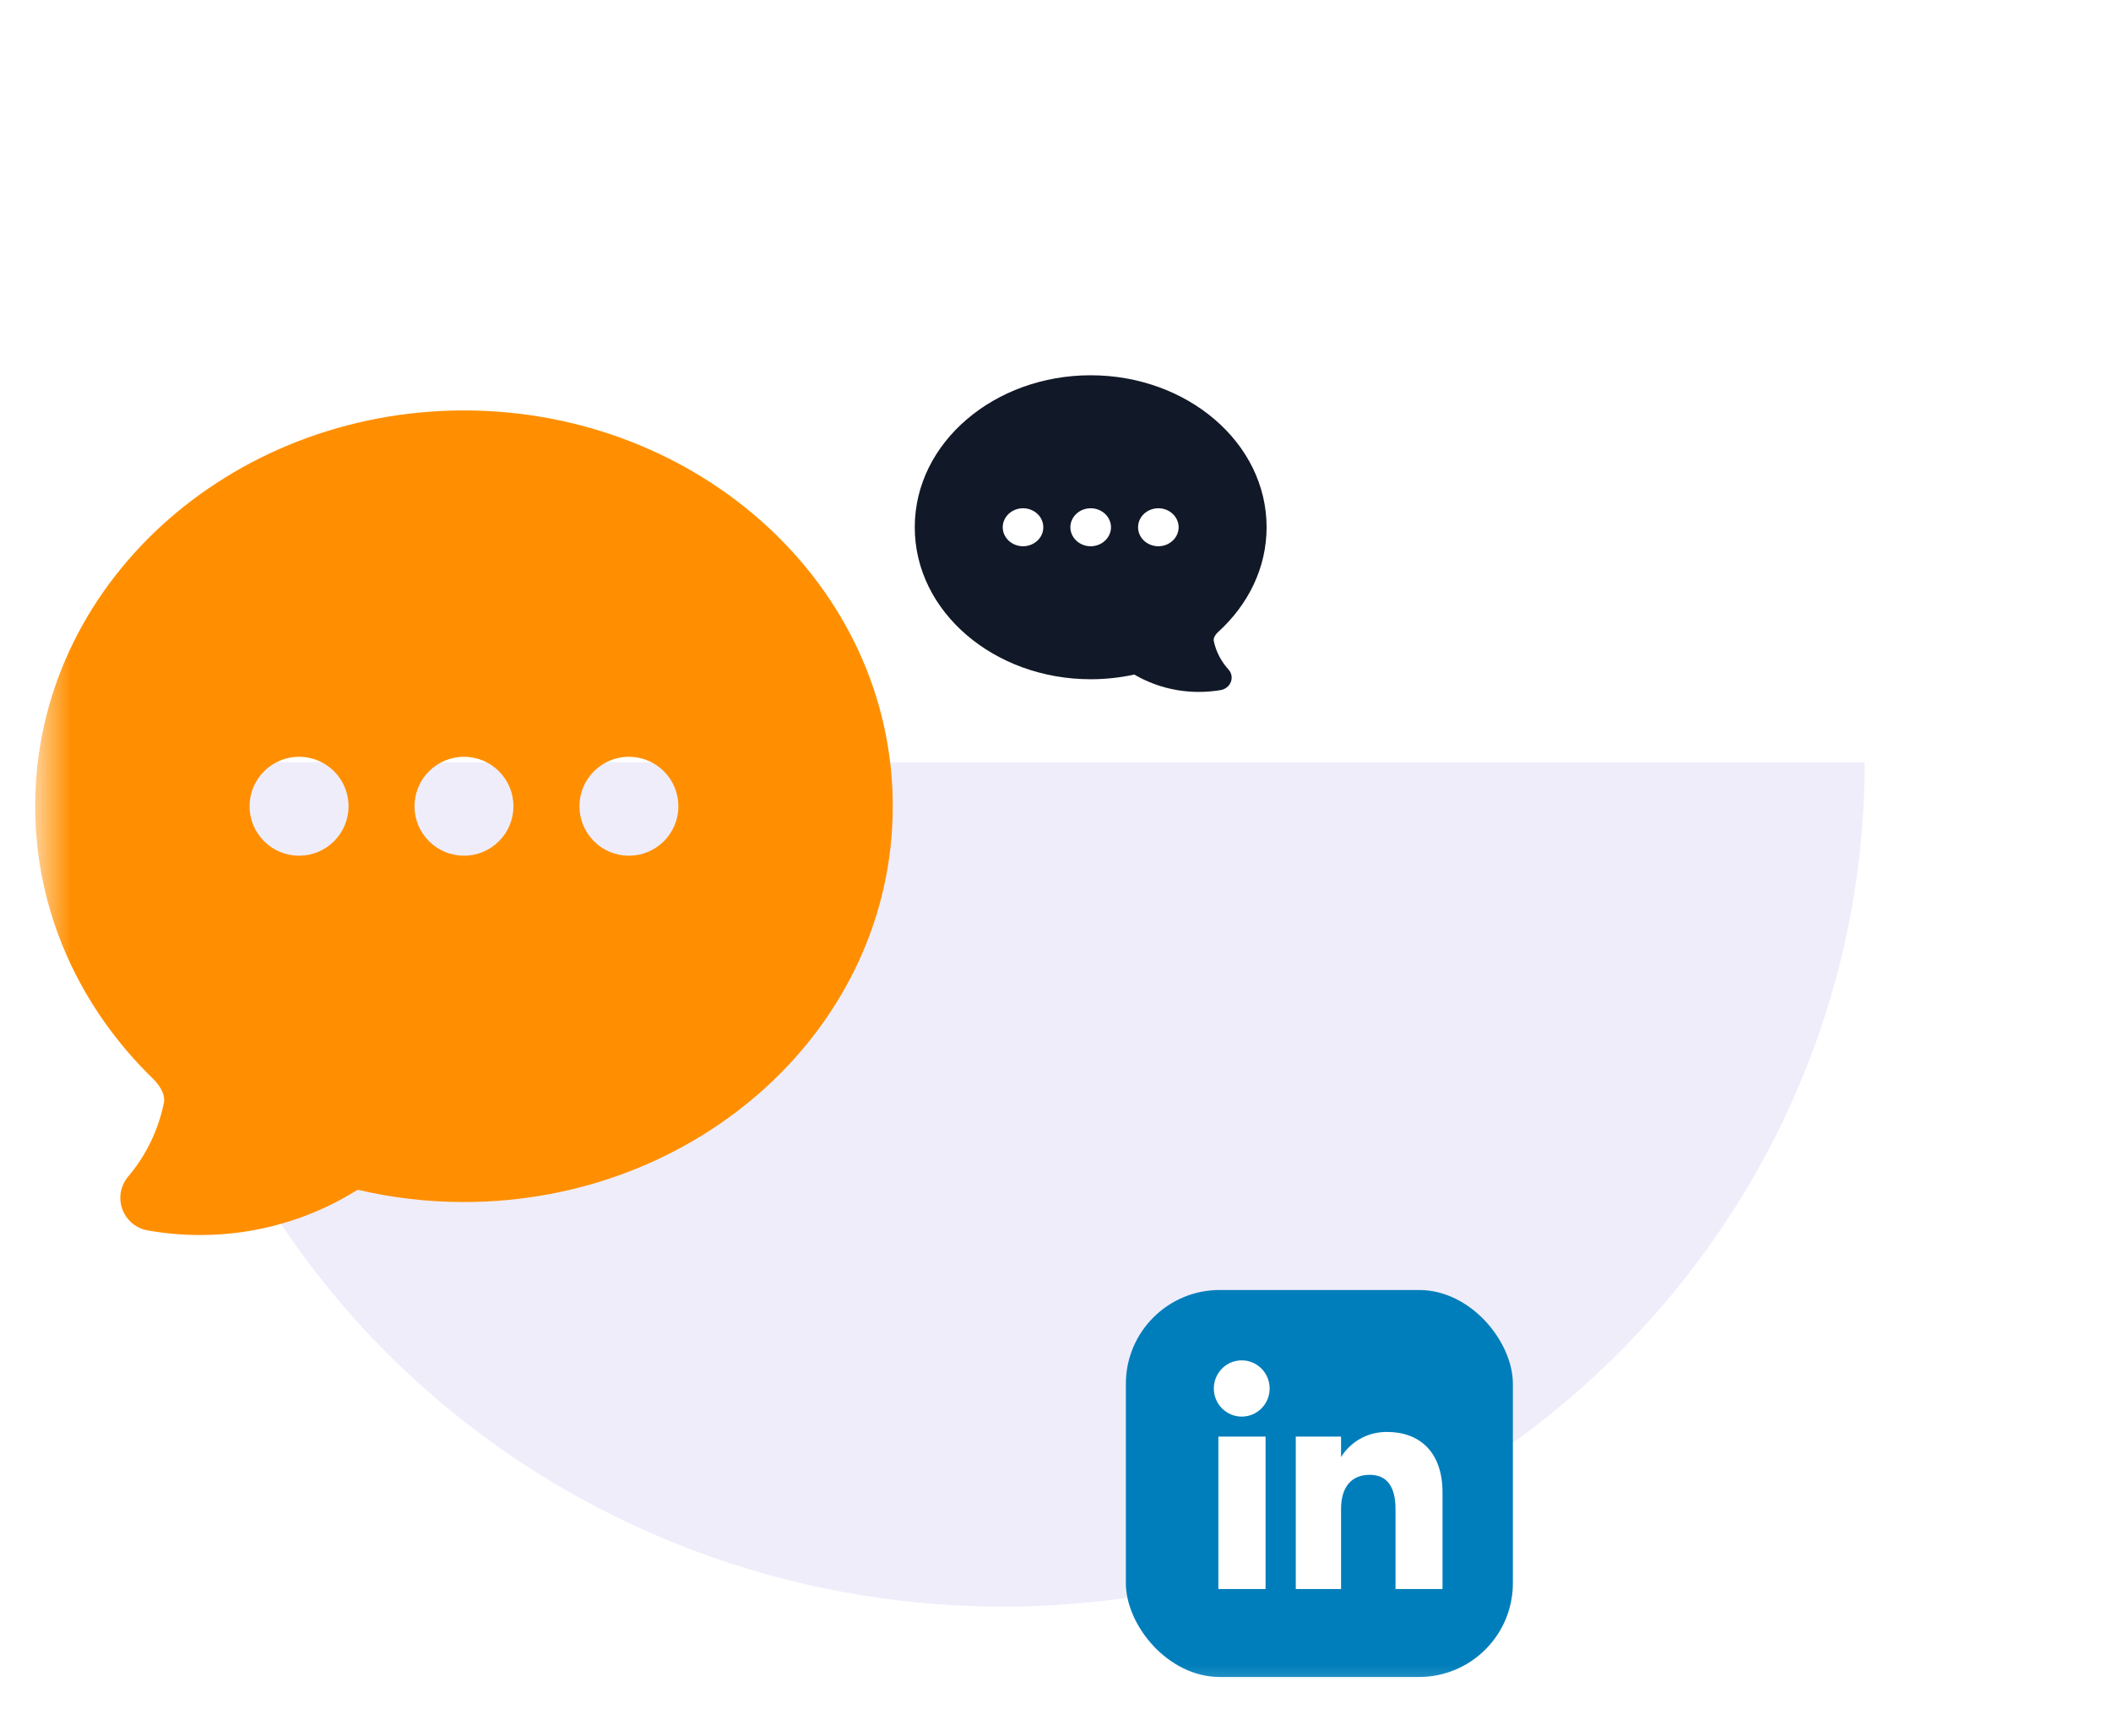 <svg width="45" height="37" viewBox="0 0 45 37" fill="none" xmlns="http://www.w3.org/2000/svg">
<mask id="mask0_1976_9731" style="mask-type:alpha" maskUnits="userSpaceOnUse" x="0" y="0" width="45" height="37">
<rect x="0.75" y="0.5" width="43.5" height="36" fill="#D9D9D9"/>
</mask>
<g mask="url(#mask0_1976_9731)">
<g filter="url(#filter0_f_1976_9731)">
<path d="M3 16.25C3 18.614 3.475 20.954 4.399 23.138C5.322 25.322 6.676 27.306 8.382 28.978C10.088 30.649 12.114 31.975 14.343 32.88C16.573 33.784 18.962 34.25 21.375 34.25C23.788 34.25 26.177 33.784 28.407 32.88C30.636 31.975 32.662 30.649 34.368 28.978C36.074 27.306 37.428 25.322 38.351 23.138C39.275 20.954 39.75 18.614 39.75 16.25L21.375 16.25L3 16.25Z" fill="#6039DB" fill-opacity="0.09"/>
</g>
<rect x="24" y="27.5" width="8.25" height="8.25" rx="2" fill="#007EBB"/>
<path fill-rule="evenodd" clip-rule="evenodd" d="M30.75 33.875H29.748V32.169C29.748 31.701 29.571 31.44 29.2 31.44C28.798 31.44 28.587 31.712 28.587 32.169V33.875H27.622V30.625H28.587V31.063C28.587 31.063 28.877 30.526 29.567 30.526C30.256 30.526 30.75 30.947 30.75 31.817V33.875ZM26.47 30.199C26.141 30.199 25.875 29.931 25.875 29.6C25.875 29.268 26.141 29 26.47 29C26.799 29 27.065 29.268 27.065 29.6C27.065 29.931 26.799 30.199 26.47 30.199ZM25.972 33.875H26.978V30.625H25.972V33.875Z" fill="white"/>
<path fill-rule="evenodd" clip-rule="evenodd" d="M3.144 26.229C3.514 26.295 3.89 26.329 4.266 26.328C5.454 26.33 6.618 25.995 7.625 25.363C8.35 25.534 9.11 25.625 9.891 25.625C14.88 25.625 19.031 21.903 19.031 17.188C19.031 12.472 14.88 8.75 9.891 8.75C4.901 8.75 0.75 12.472 0.75 17.188C0.75 19.446 1.711 21.488 3.257 22.992C3.474 23.204 3.517 23.394 3.495 23.502C3.379 24.085 3.116 24.629 2.732 25.082C2.652 25.177 2.598 25.29 2.576 25.412C2.554 25.533 2.565 25.658 2.607 25.775C2.649 25.891 2.72 25.994 2.815 26.074C2.909 26.154 3.023 26.207 3.144 26.229ZM6.375 16.133C6.095 16.133 5.827 16.244 5.629 16.442C5.431 16.64 5.32 16.908 5.32 17.188C5.32 17.467 5.431 17.735 5.629 17.933C5.827 18.131 6.095 18.242 6.375 18.242C6.655 18.242 6.923 18.131 7.121 17.933C7.319 17.735 7.43 17.467 7.43 17.188C7.43 16.908 7.319 16.64 7.121 16.442C6.923 16.244 6.655 16.133 6.375 16.133ZM8.836 17.188C8.836 16.908 8.947 16.64 9.145 16.442C9.343 16.244 9.611 16.133 9.891 16.133C10.17 16.133 10.439 16.244 10.636 16.442C10.834 16.64 10.945 16.908 10.945 17.188C10.945 17.467 10.834 17.735 10.636 17.933C10.439 18.131 10.17 18.242 9.891 18.242C9.611 18.242 9.343 18.131 9.145 17.933C8.947 17.735 8.836 17.467 8.836 17.188ZM13.406 16.133C13.127 16.133 12.858 16.244 12.661 16.442C12.463 16.64 12.352 16.908 12.352 17.188C12.352 17.467 12.463 17.735 12.661 17.933C12.858 18.131 13.127 18.242 13.406 18.242C13.686 18.242 13.954 18.131 14.152 17.933C14.35 17.735 14.461 17.467 14.461 17.188C14.461 16.908 14.35 16.64 14.152 16.442C13.954 16.244 13.686 16.133 13.406 16.133Z" fill="#FF8F00"/>
<path fill-rule="evenodd" clip-rule="evenodd" d="M26.018 14.712C25.866 14.737 25.712 14.75 25.558 14.75C25.07 14.751 24.593 14.622 24.18 14.38C23.882 14.445 23.57 14.48 23.25 14.48C21.203 14.48 19.5 13.051 19.5 11.24C19.5 9.429 21.203 8 23.25 8C25.297 8 27 9.429 27 11.24C27 12.107 26.606 12.891 25.971 13.469C25.882 13.55 25.865 13.623 25.874 13.665C25.921 13.889 26.029 14.097 26.187 14.272C26.22 14.308 26.242 14.351 26.251 14.398C26.26 14.445 26.255 14.493 26.238 14.537C26.221 14.582 26.192 14.622 26.153 14.652C26.114 14.683 26.068 14.704 26.018 14.712ZM24.692 10.835C24.807 10.835 24.917 10.878 24.998 10.954C25.079 11.03 25.125 11.133 25.125 11.24C25.125 11.347 25.079 11.45 24.998 11.526C24.917 11.602 24.807 11.645 24.692 11.645C24.578 11.645 24.468 11.602 24.386 11.526C24.305 11.45 24.26 11.347 24.26 11.24C24.26 11.133 24.305 11.03 24.386 10.954C24.468 10.878 24.578 10.835 24.692 10.835ZM23.683 11.24C23.683 11.133 23.637 11.03 23.556 10.954C23.475 10.878 23.365 10.835 23.25 10.835C23.135 10.835 23.025 10.878 22.944 10.954C22.863 11.03 22.817 11.133 22.817 11.24C22.817 11.347 22.863 11.45 22.944 11.526C23.025 11.602 23.135 11.645 23.25 11.645C23.365 11.645 23.475 11.602 23.556 11.526C23.637 11.45 23.683 11.347 23.683 11.24ZM21.808 10.835C21.922 10.835 22.032 10.878 22.114 10.954C22.195 11.03 22.24 11.133 22.24 11.24C22.24 11.347 22.195 11.45 22.114 11.526C22.032 11.602 21.922 11.645 21.808 11.645C21.693 11.645 21.583 11.602 21.502 11.526C21.421 11.45 21.375 11.347 21.375 11.24C21.375 11.133 21.421 11.03 21.502 10.954C21.583 10.878 21.693 10.835 21.808 10.835Z" fill="#111827"/>
</g>
<defs>
<filter id="filter0_f_1976_9731" x="-5" y="8.25" width="52.75" height="34" filterUnits="userSpaceOnUse" color-interpolation-filters="sRGB">
<feFlood flood-opacity="0" result="BackgroundImageFix"/>
<feBlend mode="normal" in="SourceGraphic" in2="BackgroundImageFix" result="shape"/>
<feGaussianBlur stdDeviation="4" result="effect1_foregroundBlur_1976_9731"/>
</filter>
</defs>
</svg>
